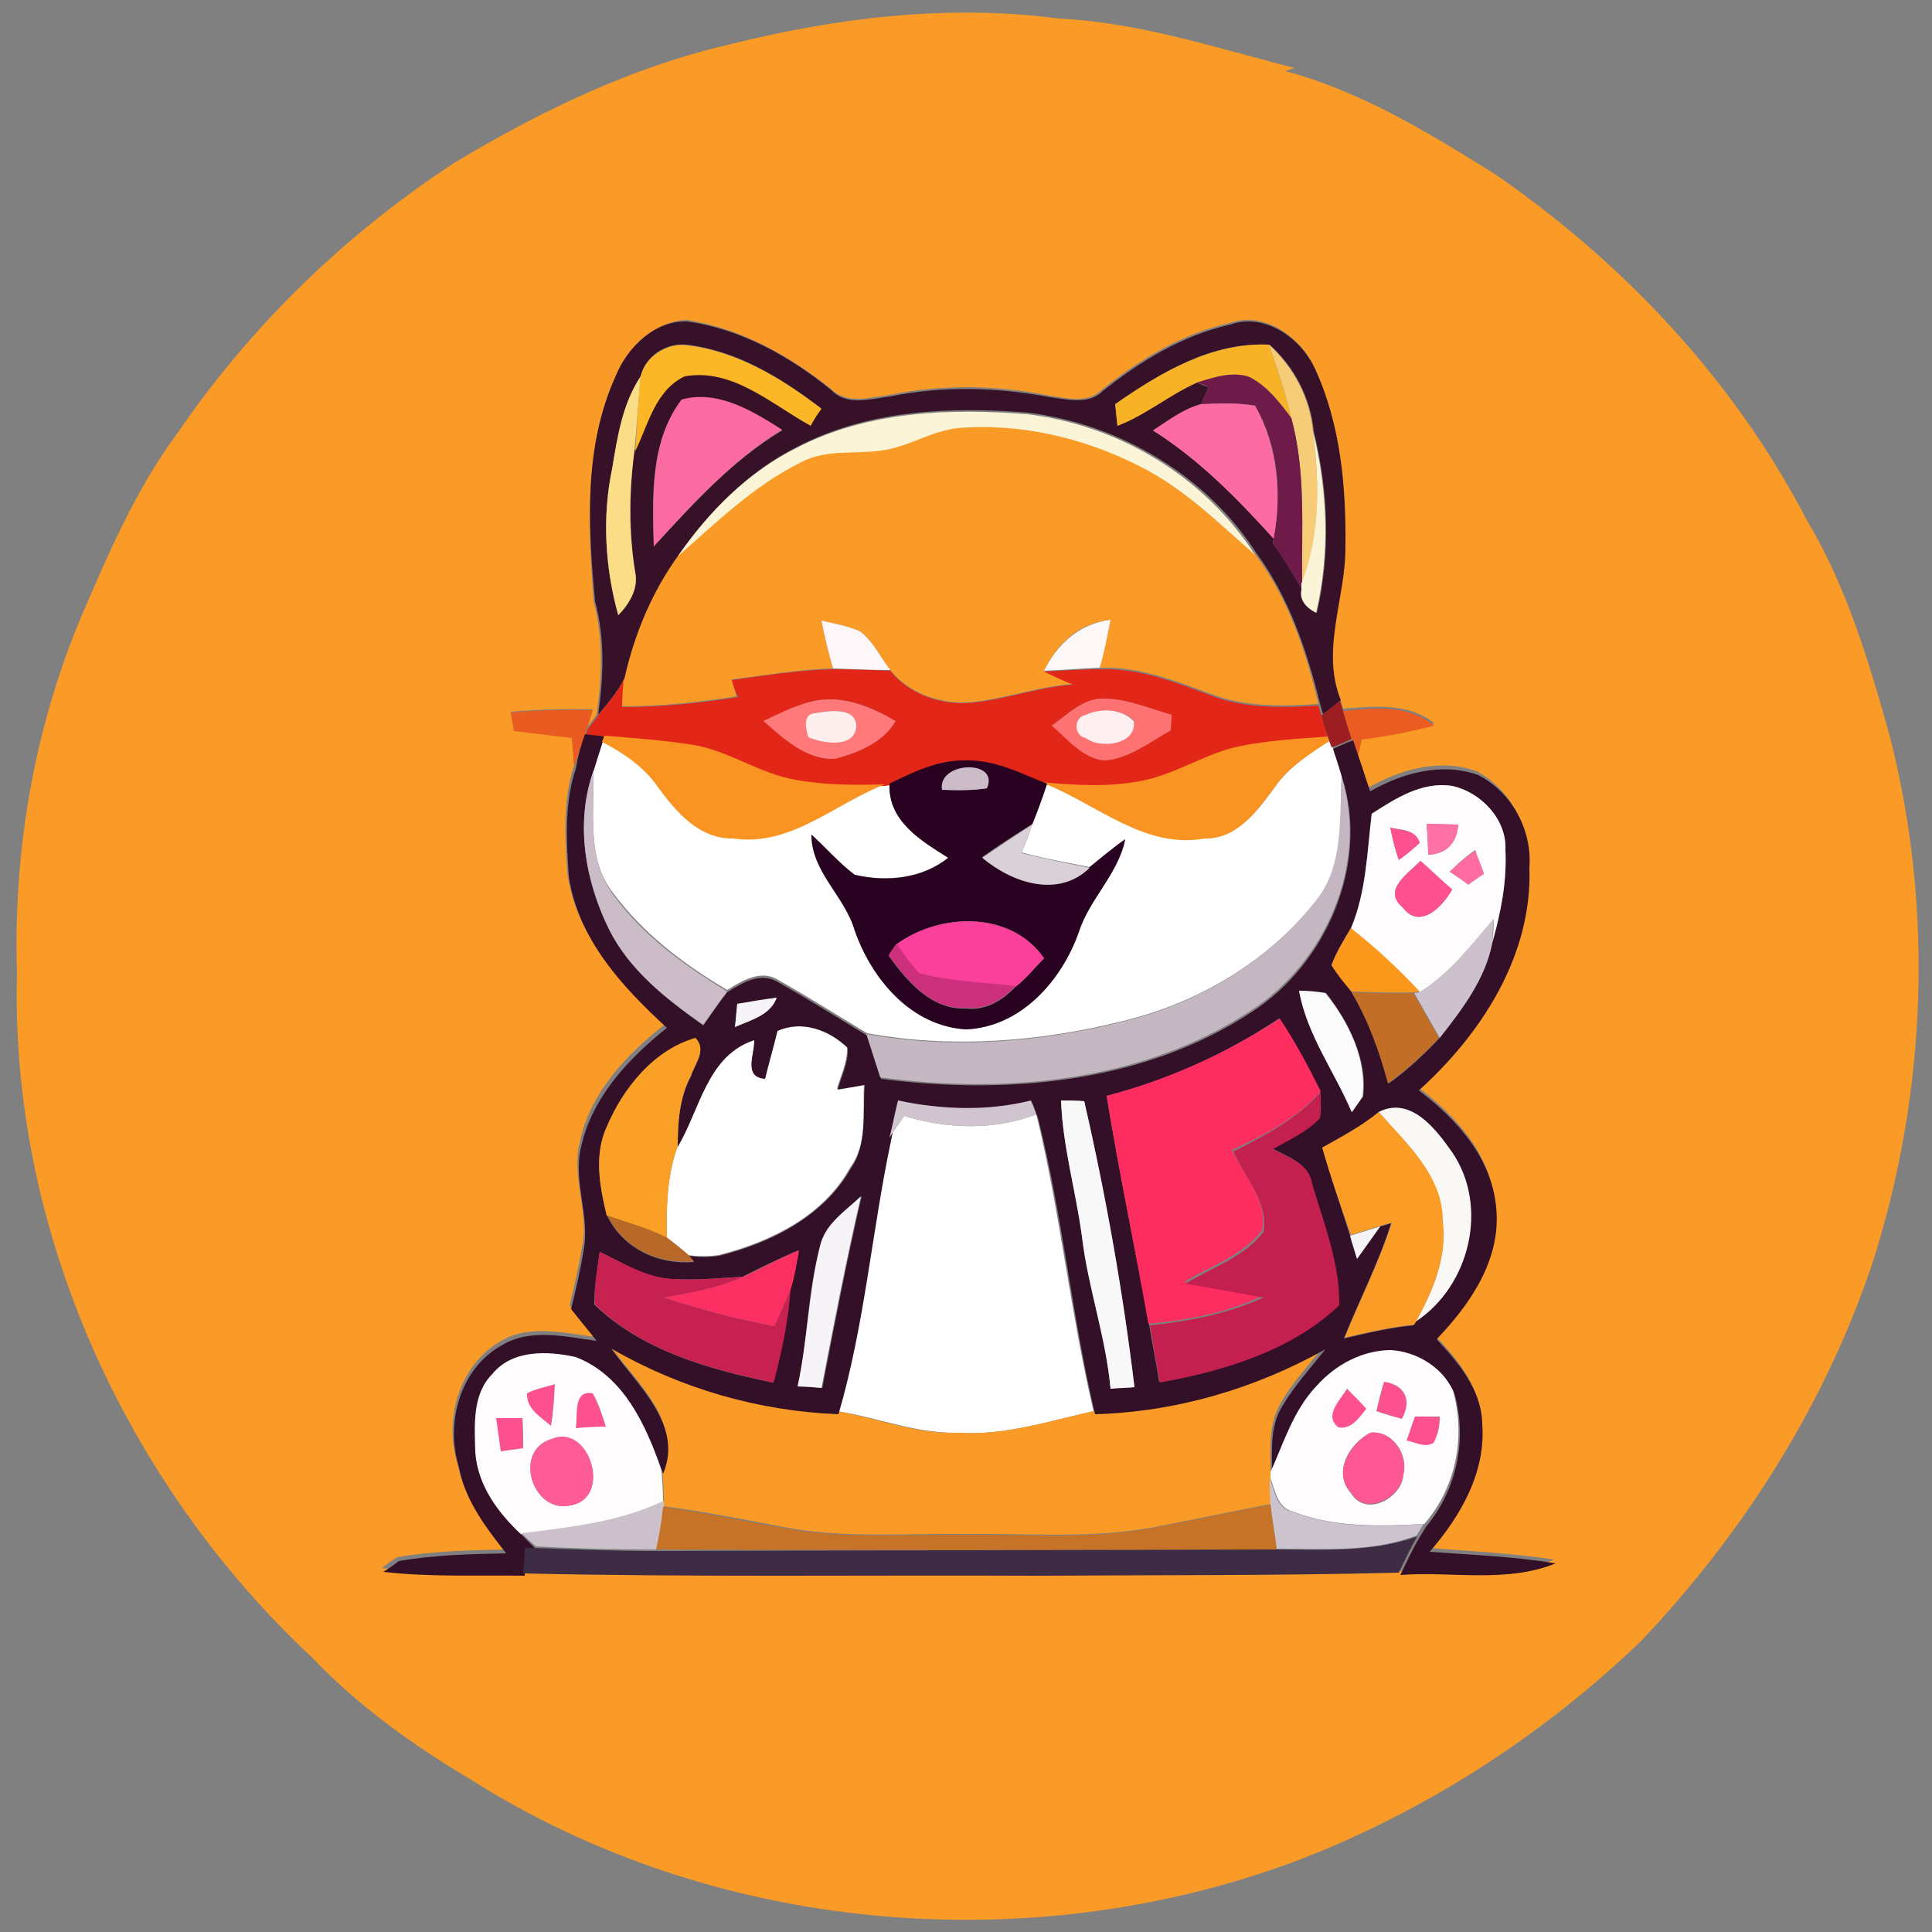 <?xml version="1.0" encoding="utf-8"?>
<!-- Generator: Adobe Illustrator 26.0.3, SVG Export Plug-In . SVG Version: 6.00 Build 0)  -->
<svg version="1.1" id="Layer_1" xmlns="http://www.w3.org/2000/svg" xmlns:xlink="http://www.w3.org/1999/xlink" x="0px" y="0px"
	 viewBox="0 0 250 250" style="enable-background:new 0 0 250 250;" xml:space="preserve">
<rect x="0" y="0" width="250" height="250" fill="#808080" stroke="none"/>
<style type="text/css">
	.st0{fill:#FFFFFF;}
	.st1{fill:#FA9B27;}
	.st2{fill:#371128;}
	.st3{fill:#FCB726;}
	.st4{fill:#F7B226;}
	.st5{fill:#F6CC77;}
	.st6{fill:#FADD86;}
	.st7{fill:#6E1B4A;}
	.st8{fill:#FB6BA1;}
	.st9{fill:#FC6BA2;}
	.st10{fill:#FBF4D6;}
	.st11{fill:#FDF7F9;}
	.st12{fill:#FDF7F7;}
	.st13{fill:#E22617;}
	.st14{fill:#FF7273;}
	.st15{fill:#FF797A;}
	.st16{fill:#9D1E21;}
	.st17{fill:#EA5B21;}
	.st18{fill:#FFEEEE;}
	.st19{fill:#FFEFF0;}
	.st20{fill:#EA5C21;}
	.st21{fill:#341028;}
	.st22{fill:#F99322;}
	.st23{fill:#F99423;}
	.st24{fill:#2A0221;}
	.st25{fill:#CBBCC8;}
	.st26{fill:#C5B7C2;}
	.st27{fill:#FEFCFC;}
	.st28{fill:#D9D0D8;}
	.st29{fill:#FF5190;}
	.st30{fill:#FF70A4;}
	.st31{fill:#FF6CA1;}
	.st32{fill:#FA409A;}
	.st33{fill:#CDC1CD;}
	.st34{fill:#FC991D;}
	.st35{fill:#CC2F7B;}
	.st36{fill:#FBFBFB;}
	.st37{fill:#C36E26;}
	.st38{fill:#F6F4F6;}
	.st39{fill:#FE2D60;}
	.st40{fill:#FBA027;}
	.st41{fill:#C32050;}
	.st42{fill:#D0C5CE;}
	.st43{fill:#F9F8F9;}
	.st44{fill:#FAF8F5;}
	.st45{fill:#FB9C26;}
	.st46{fill:#B86928;}
	.st47{fill:#C72151;}
	.st48{fill:#FB2F62;}
	.st49{fill:#FEFCFD;}
	.st50{fill:#FF5794;}
	.st51{fill:#FF5B96;}
	.st52{fill:#CDC3CE;}
	.st53{fill:#CCC1CB;}
	.st54{fill:#C67227;}
	.st55{fill:#3E2B44;}
</style>
<g id="_x23_ffffffff">
	<path class="st0" d="M76.8,99.7c0.3-1.3,0.7-2.5,1.2-3.8c2.8,1.5,5.4,3.2,7.2,5.8c2.3,3.3,5.3,6.8,9.8,6.7c7.4,1,13.1-4.5,19.6-7
		l0.5-0.1c-0.3,4.9,4.1,7.4,7.6,9.7c-3.4,2.7-8,3.1-12.1,2.2c-2.1-1.5-3.7-3.5-5.6-5.2c0,4.9,4.3,8,5.6,12.4
		c2.2,6.3,7.3,12.3,14.4,12.8c7.1-0.3,12.3-6.3,14.6-12.6c1.3-4.4,5.1-7.5,6-12c-1.6,1.1-3.1,2.4-4.6,3.6c-2.9-0.6-5.9-1.1-8.8-1.9
		c0.5-1.2,1-2.5,1.4-3.7c0.7-1.7,1.3-3.5,1.9-5.2c6.7,2.8,12.7,8.4,20.5,7c4.2,0,6.8-3.6,9-6.6c1.8-2.6,4.5-4.3,7.1-6l0.3,0.8
		c0.4,1.3,0.9,2.5,1.2,3.8c-0.2,5.3,0.4,11.4-3.1,15.9c-6.2,8-15.3,13.4-25.1,15.8c-10.8,2.7-22.2,3.6-33.2,1.6
		c-3.8-2.3-7.6-4.7-11.5-6.9c-2.2-1.4-4.7,0.1-6.6,1.3c-5.6-3.3-10.9-7.3-14.8-12.6C75.9,111.2,76.9,105.1,76.8,99.7z"/>
	<path class="st0" d="M100.6,133.4c3.1-1.4,6.6-0.2,9,2.1c0.1,1.9-0.8,3.6-1.3,5.4c1.2-0.2,2.3-0.4,3.5-0.6
		c-0.2,3.6,0.5,7.7-1.8,10.8c-3.5,6.3-10.3,9.6-17,11.3c-1.3,0.2-2.6,0.2-4,0c-0.9-0.8-1.8-1.5-2.7-2.2c-0.1-4,0-8.1,1.4-11.9
		c2.9-4.8,3.8-11.7,9.9-13.8c0.1,1.8-1.5,4.8,1.4,5C99.5,137.5,100.1,135.4,100.6,133.4z"/>
	<path class="st0" d="M117,144.4c5.6,1.7,11.6,1.9,17.1-0.2c3.1,12.7,4.4,25.7,7.4,38.4c-5.8,1.3-11.5,3.2-17.6,2.8
		c-5.4,0.1-10.4-2-15.6-2.8c3.4-11.6,4.3-23.6,6.8-35.4C115.7,146.2,116.4,145.3,117,144.4z"/>
</g>
<g id="_x23_fa9b27ff">
	<path class="st1" d="M94.2,5.8c13.9-3.5,28.5-5.3,42.8-3.4c10.4,0.5,20.4,3.8,30.5,6.4c-0.4,0.1-0.8,0.3-1.2,0.4
		c9.8,2.6,18.6,8,27.1,13.3c16.7,11.5,31,26.7,40.4,44.8c5.2,8.7,8.1,18.5,10.8,28.2c5.6,22.1,4.7,45.6-2.1,67.3
		c-6.1,18.6-16.8,35.5-30.2,49.6c-12.7,12.2-27.9,22-44.3,28.3c-34.8,13.1-75.7,9.5-107.2-10.5c-7.4-4.4-14.5-9.5-20.4-15.7
		C16.3,192,1.3,159.2,2.2,126c-0.5-15.6,2.1-31.2,8.1-45.7C13.9,71.9,17.5,63.4,23,56c9.5-13.9,21.8-25.8,35.9-35
		C69.9,14.4,81.7,8.7,94.2,5.8 M79.7,48.6c-4.2,9.1-3.6,19.5-2.9,29.2c1.3,4.8,1.1,9.8,0.4,14.7c-0.3,0.4-0.9,1.2-1.2,1.6
		c0.2-0.6,0.5-1.7,0.7-2.3c-3.5-0.1-7,0-10.6,0.3c0.1,0.6,0.3,1.8,0.4,2.3c2.5,0.3,5,0.6,7.5,0.9c0.1,1.2,0.2,2.5,0.3,3.7
		c-1.5,4.5-1.2,9.3-0.9,13.9c1.1,8.1,6.8,14.4,12.7,19.6c-5,3.9-9.8,8.9-11.1,15.4c-1.1,4.5,1.3,9,0.3,13.5c-0.4,2.5-1,5-1.6,7.5
		c1.1,1.4,2.2,2.7,3.3,4.1c-4-0.5-8.6-1.7-12.3,0.6c-5.3,3.1-7.3,10.1-5.5,15.8c0.8,4.3,3.5,7.8,6.1,11.1c-4.6,0.1-9.3,0.2-13.9,1
		c-0.5,0.3-1.5,1-2,1.4c6.1,0.8,12.2,0.4,18.3,0.5c22.1,0.5,44.2,0.3,66.3,0.3c15.7-0.1,31.3,0.1,47-0.4c6.7-0.4,13.7,1.2,20.1-1.5
		c-5.4-0.8-10.8-1.1-16.3-1.5c4-4.6,7.3-10.3,6.8-16.6c-0.1-4.4-3.1-7.9-5.9-10.9c4.4-4.6,8.4-10.4,7.7-17.1
		c-0.5-6.4-5.1-11.4-10-15.1c8.1-7.4,14.7-17.5,14.3-28.8c0.3-4.8-2.3-9.7-6.6-12c-4.7-1.7-9.8-0.3-14,2.1c-0.5-1.4-0.9-2.8-1.4-4.2
		c0.1-0.6,0.4-1.8,0.5-2.3c3.2-0.4,6.3-0.9,9.4-1.8c-3.3-2.7-7.8-2.2-11.8-1.9c-0.1-0.3-0.3-1-0.4-1.3c-2.6-6.4,0.6-13.1,0.6-19.7
		c0.1-7.8-0.6-15.9-3.9-23.1c-1.8-4-6.5-7.4-11-5.8c-6.2,1.4-11.6,4.7-16.5,8.6c-1.9,1.9-4.6,1.1-6.8,0.8
		c-6.8-1.4-13.9-1.5-20.7-0.1c-2.5,0.3-5.5,1.3-7.6-0.8c-5.4-4.3-11.6-7.8-18.6-8.9C84.8,41.5,81.2,44.9,79.7,48.6z"/>
	<path class="st1" d="M114,58.2c3.5-0.4,6.5-2.5,9.9-2.9c8.2-0.7,16.4,1.3,23.7,5c5.6,2.9,10.1,7.4,14.8,11.4
		c4.3,5.7,6.6,12.6,8.2,19.4c-4.7,0.3-9.5,0.4-13.9-1.3c-4.6-1.7-9.4-3.6-14.4-3.4c0.5-2,1-4.1,1.4-6.2c-4,0.4-6.9,3-8.6,6.6
		c1.3,0.6,2.5,1.1,3.8,1.7c-4.7,0.3-9.2,2.1-13.9,2.4c-3.7,0.1-7.5-1.3-9.8-4.2c-1.3-1.7-2.2-3.7-3.9-5c-1.6-0.7-3.3-1-5-1.4
		c0.4,2.1,0.9,4.2,1.5,6.2c-4.4,0.1-8.8,0.9-13.1,1.4c0.2,0.7,0.4,1.4,0.6,2.2c-5,0.8-9.9,1.3-15,1.3c0.1-0.9,0.2-2.6,0.2-3.5
		c1.4-5.7,3.6-11.3,7.1-16.1c5-4.4,9.9-9.3,16-12.2C106.9,58,110.6,58.7,114,58.2z"/>
	<path class="st1" d="M78.9,174.1c9,5.2,19,8.2,29.4,8.5c5.2,0.9,10.3,3,15.6,2.8c6,0.4,11.8-1.5,17.6-2.8
		c10.5-0.3,20.6-3.3,29.8-8.4c-1.9,2.4-4.1,4.7-5.6,7.4c-1.6,2.7-1.3,5.9-1.3,8.8v0.8c0,1.2,0,2.3,0.1,3.4c-5.2,1-10.4,2.1-15.6,3.1
		c-7.9,1.4-15.9,0.7-23.8,0.8c-7.9-0.1-15.9,0.6-23.7-0.9c-5.2-1-10.3-2-15.5-2.7l0-0.8c0-1.3-0.1-2.6-0.2-4
		C88.3,183.9,82.3,178.8,78.9,174.1z"/>
</g>
<g id="_x23_371128ff">
	<path class="st2" d="M79.7,48.6c1.5-3.7,5.1-7.2,9.3-7c6.9,1,13.2,4.5,18.6,8.9c2,2.1,5.1,1.1,7.6,0.8c6.8-1.4,13.9-1.2,20.7,0.1
		c2.3,0.3,5,1,6.8-0.8c4.9-3.9,10.3-7.2,16.5-8.6c4.5-1.6,9.2,1.8,11,5.8c3.3,7.2,4,15.3,3.9,23.1c0,6.6-3.2,13.2-0.6,19.7
		c-0.6,0.5-1.7,1.4-2.3,1.8c-0.1-0.3-0.3-1-0.4-1.4c-1.7-6.8-4-13.7-8.2-19.4c-6.5-10.1-17.7-16.7-29.5-18.2
		c-10.1-0.8-20.7-0.4-29.9,4.4c-6.2,3.1-11.3,8.2-15.3,13.9c-3.5,4.8-5.8,10.3-7.1,16.1c-0.9,1.7-2.1,3.2-3.4,4.7
		c0.7-4.9,0.9-9.9-0.4-14.7C76.1,68.1,75.5,57.8,79.7,48.6 M82.9,48.7c-2.3,3.6-3,7.9-3.7,12c-1.3,6.2-0.9,12.8,0.8,18.9
		c1.4-1.4,2.7-3.5,2.2-5.5c-0.8-5.2-0.8-10.6-0.1-15.8c1.7-3.4,2.6-7.9,6.4-9.7c6.2-1.1,11.3,3.6,16.3,6.4c0.4-0.5,1.1-1.6,1.4-2.2
		c-5.1-3.9-10.8-7.4-17.3-8.2C86.3,44.3,83.5,46,82.9,48.7 M144.3,52.3c0.1,0.7,0.2,2.1,0.3,2.8c3.7-1.5,6.7-4,10.3-5.6
		c0.4,0.2,1.1,0.5,1.5,0.6c-0.3,0.7-0.7,1.5-1,2.2c-2.3,0.7-4.2,2.1-6.2,3.4c6,3.8,10.9,8.8,15.6,14l-0.1,0.6c1.4,1.9,2.6,3.9,3.8,6
		c-0.3,1.4,0.7,2.4,1.9,3c1.8-7.7,1.5-15.8-0.4-23.5c-0.4-4.3-2.5-8.3-5.7-11.2C156.8,44.2,150.2,48.2,144.3,52.3 M84.6,70.7
		c5.1-5.5,10.1-11.1,16.6-15c-3.8-2.5-8.3-5.2-13-3.9C84.1,57.1,84.4,64.3,84.6,70.7z"/>
</g>
<g id="_x23_fcb726ff">
	<path class="st3" d="M82.9,48.7c0.6-2.6,3.5-4.4,6.1-4c6.5,0.8,12.2,4.3,17.3,8.2c-0.4,0.5-1.1,1.6-1.4,2.2
		c-5.1-2.8-10.1-7.5-16.3-6.4c-3.8,1.8-4.7,6.2-6.4,9.7C82.4,55.1,82.6,51.9,82.9,48.7z"/>
</g>
<g id="_x23_f7b226ff">
	<path class="st4" d="M144.3,52.3c5.9-4.1,12.5-8,19.9-7.7c1.1,3.1,2.1,6.3,2.9,9.5c-1.5-2-3.1-4.2-5.4-5.3
		c-2.2-0.8-4.7,0.1-6.8,0.7c-3.6,1.6-6.6,4.2-10.3,5.6C144.5,54.4,144.4,53,144.3,52.3z"/>
</g>
<g id="_x23_f6cc77ff">
	<path class="st5" d="M164.2,44.6c3.2,2.9,5.3,6.9,5.7,11.2c0.8,6.6,1,13.4-1.4,19.7c-0.1-7.1,0.5-14.4-1.4-21.4
		C166.3,50.8,165.3,47.7,164.2,44.6z"/>
</g>
<g id="_x23_fadd86ff">
	<path class="st6" d="M79.2,60.7c0.7-4.2,1.3-8.4,3.7-12c-0.3,3.2-0.5,6.4-0.8,9.6c-0.7,5.2-0.8,10.6,0.1,15.8
		c0.4,2.1-0.8,4.1-2.2,5.5C78.3,73.5,77.9,66.9,79.2,60.7z"/>
</g>
<g id="_x23_6e1b4aff">
	<path class="st7" d="M154.9,49.5c2.2-0.7,4.6-1.5,6.8-0.7c2.3,1.2,3.9,3.3,5.4,5.3c1.9,7,1.3,14.2,1.4,21.4l0,0.8
		c-1.2-2-2.4-4-3.8-6l0.1-0.6c1.1-5.8,0.6-12.1-2.4-17.2c-2.3-0.4-4.7-0.3-7-0.2c0.3-0.7,0.7-1.5,1-2.2
		C156,49.9,155.3,49.6,154.9,49.5z"/>
</g>
<g id="_x23_fb6ba1ff">
	<path class="st8" d="M84.6,70.7c-0.1-6.4-0.5-13.6,3.6-19c4.7-1.3,9.2,1.5,13,3.9C94.7,59.6,89.6,65.2,84.6,70.7z"/>
</g>
<g id="_x23_fc6ba2ff">
	<path class="st9" d="M155.4,52.3c2.3-0.1,4.7-0.2,7,0.2c2.9,5.2,3.5,11.5,2.4,17.2c-4.7-5.2-9.6-10.2-15.6-14
		C151.2,54.4,153.1,52.9,155.4,52.3z"/>
</g>
<g id="_x23_fbf4d6ff">
	<path class="st10" d="M103,58c9.2-4.8,19.8-5.2,29.9-4.4c11.9,1.4,23,8.1,29.5,18.2c-4.7-4.1-9.2-8.6-14.8-11.4
		c-7.2-3.7-15.5-5.7-23.7-5c-3.5,0.4-6.5,2.5-9.9,2.9c-3.4,0.5-7.1-0.2-10.3,1.5c-6.1,3-11,7.8-16,12.2C91.7,66.2,96.8,61.1,103,58z
		"/>
	<path class="st10" d="M169.9,55.8c1.9,7.7,2.2,15.8,0.4,23.5c-1.2-0.6-2.2-1.6-1.9-3l0-0.8C170.9,69.2,170.7,62.3,169.9,55.8z"/>
</g>
<g id="_x23_fdf7f9ff">
	<path class="st11" d="M106.3,80.3c1.7,0.4,3.4,0.7,5,1.4c1.7,1.3,2.6,3.3,3.9,5c-2.5,0-5-0.1-7.4-0.2
		C107.2,84.5,106.7,82.4,106.3,80.3z"/>
</g>
<g id="_x23_fdf7f7ff">
	<path class="st12" d="M135.1,86.8c1.7-3.5,4.6-6.1,8.6-6.6c-0.4,2.1-0.8,4.2-1.4,6.2C139.9,86.5,137.5,86.7,135.1,86.8z"/>
</g>
<g id="_x23_e22617ff">
	<path class="st13" d="M94.7,88c4.4-0.6,8.7-1.3,13.1-1.4c2.5,0,5,0.1,7.4,0.2c2.3,2.9,6.1,4.3,9.8,4.2c4.7-0.3,9.2-2.1,13.9-2.4
		c-1.3-0.5-2.6-1.1-3.8-1.7c2.4-0.1,4.8-0.3,7.2-0.3c5.1-0.2,9.8,1.7,14.4,3.4c4.4,1.7,9.2,1.6,13.9,1.3c0.1,0.3,0.3,1,0.4,1.4
		c0.3,0.9,0.5,1.8,0.8,2.7c-3.9,0.4-7.8,0.5-11.6,1.3c-4.3,0.9-8,3.5-12.2,4.4c-4.4,0.9-8.9,0.6-13.3,0.2c-3.1-1.3-6.3-2.7-9.7-2.7
		c-3.5-0.1-6.8,1.5-9.9,3l-0.5,0.1c-3.9,0.1-7.8,0.1-11.6-0.6c-4.6-0.8-8.5-3.7-13.1-4.5c-3.8-0.7-7.7-0.9-11.6-1.2
		c-0.6-0.1-1.9-0.2-2.5-0.3l0.3-0.8c0.3-0.4,0.9-1.2,1.2-1.6c1.2-1.5,2.5-3,3.4-4.7c-0.1,0.9-0.2,2.6-0.2,3.5c5,0,10-0.5,15-1.3
		C95.1,89.4,94.9,88.7,94.7,88 M136.1,93.9c2.1,1.7,4,4.3,6.9,4.5c3.2-0.3,5.8-2.4,8.5-3.9c0-0.5,0.1-1.5,0.1-2
		c-2.8-0.8-5.6-2-8.5-2.1C140.3,90.2,138.2,92.4,136.1,93.9 M98.8,93.3c2.6,2.2,5.5,5,9.1,4.9c3-0.7,6.3-2.1,7.9-4.9
		c-2.9-1.8-6.4-3.2-9.9-2.7C103.4,91,101.1,92.3,98.8,93.3z"/>
</g>
<g id="_x23_ff7273ff">
	<path class="st14" d="M136.1,93.9c2.1-1.5,4.2-3.7,7-3.5c2.9,0.1,5.7,1.3,8.5,2.1c0,0.5-0.1,1.5-0.1,2c-2.7,1.5-5.3,3.6-8.5,3.9
		C140.1,98.2,138.1,95.6,136.1,93.9 M140.5,92.5c-1.6,0.3-1.6,2.7,0,2.9c1.9,1.5,6.7,0.8,6.2-2.2C145.1,91.7,142.5,91.7,140.5,92.5z
		"/>
</g>
<g id="_x23_ff797aff">
	<path class="st15" d="M98.8,93.3c2.3-1.1,4.6-2.3,7.2-2.7c3.5-0.5,6.9,1,9.9,2.7c-1.6,2.8-4.9,4.1-7.9,4.9
		C104.3,98.3,101.4,95.6,98.8,93.3 M105.4,92.3c-1.5,0-1.1,2.2-0.8,3.1c1.9,0.8,6,1.4,6.2-1.4C110.8,91.4,107.1,92,105.4,92.3z"/>
</g>
<g id="_x23_9d1e21ff">
	<path class="st16" d="M173.4,90.7c0.1,0.3,0.3,1,0.4,1.3c0.4,1.2,0.7,2.4,1.1,3.6c-0.8,0.4-1.7,0.8-2.6,1.1l-0.3-0.8l-0.2-0.6
		c-0.3-0.9-0.6-1.8-0.8-2.7C171.6,92.1,172.8,91.1,173.4,90.7z"/>
</g>
<g id="_x23_ea5b21ff">
	<path class="st17" d="M66.1,92.2c3.5-0.3,7-0.4,10.6-0.3c-0.2,0.6-0.5,1.7-0.7,2.3L75.7,95c-0.5,1.4-0.9,2.8-1.4,4.2
		c-0.1-1.2-0.2-2.5-0.3-3.7c-2.5-0.3-5-0.6-7.5-0.9C66.4,93.9,66.2,92.8,66.1,92.2z"/>
</g>
<g id="_x23_ffeeeeff">
	<path class="st18" d="M105.4,92.3c1.7-0.3,5.4-0.9,5.4,1.7c-0.2,2.9-4.3,2.2-6.2,1.4C104.3,94.5,103.8,92.4,105.4,92.3z"/>
</g>
<g id="_x23_ffeff0ff">
	<path class="st19" d="M140.5,92.5c2-0.9,4.6-0.8,6.2,0.8c0.5,3-4.3,3.7-6.2,2.2C138.9,95.2,138.9,92.8,140.5,92.5z"/>
</g>
<g id="_x23_ea5c21ff">
	<path class="st20" d="M173.8,92c4-0.4,8.4-0.9,11.8,1.9c-3.1,0.8-6.2,1.4-9.4,1.8c-0.1,0.6-0.4,1.8-0.5,2.3
		c-0.2-0.6-0.6-1.8-0.8-2.4C174.5,94.4,174.1,93.2,173.8,92z"/>
</g>
<g id="_x23_341028ff">
	<path class="st21" d="M75.7,95c0.6,0.1,1.9,0.2,2.5,0.3L78,96c-0.4,1.2-0.8,2.5-1.2,3.8c-2.4,6.7-1.1,14.2,2,20.5
		c2.7,5.3,7.5,9,12.2,12.4c1-1.4,2-2.9,3.1-4.3c1.9-1.2,4.3-2.7,6.6-1.3c3.9,2.2,7.7,4.6,11.5,6.9c0.6,1.8,1.2,3.7,1.8,5.6
		c16.2,2.1,33.9,0.6,47.9-8.6c9.7-6.2,15.3-19.1,11.8-30.3c-0.4-1.3-0.8-2.6-1.2-3.8c0.9-0.4,1.7-0.8,2.6-1.1
		c0.2,0.6,0.6,1.8,0.8,2.4c0.5,1.4,0.9,2.8,1.4,4.2c4.2-2.4,9.3-3.8,14-2.1c4.3,2.2,7,7.1,6.6,12c0.4,11.3-6.2,21.5-14.3,28.8
		c4.9,3.7,9.4,8.7,10,15.1c0.7,6.7-3.3,12.5-7.7,17.1c2.8,3,5.8,6.5,5.9,10.9c0.5,6.3-2.8,12-6.8,16.6c5.4,0.4,10.9,0.6,16.3,1.5
		c-6.4,2.6-13.4,1-20.1,1.5c0.8-1.6,1.5-3.2,2.4-4.7c0.2-0.4,0.7-1.1,0.9-1.5c4-4.8,5.4-11.3,3.7-17.3c-1.4-3.1-4.7-5-8-5.2
		c-3.7,0-7.2,1.9-9.6,4.6c-3,3.1-4.2,7.3-6,11.1c0-3-0.3-6.2,1.3-8.8c1.6-2.7,3.7-5,5.6-7.4c-9.1,5.1-19.3,8.1-29.8,8.4
		c-3-12.7-4.2-25.8-7.4-38.4c-0.2-0.4-0.5-1.4-0.7-1.8c-5.7,1.4-11.5,1.2-17.2,0c-0.4,1.6-0.8,3.2-1.1,4.8
		c-2.5,11.8-3.4,23.8-6.8,35.4c-10.3-0.4-20.4-3.3-29.4-8.5c3.3,4.7,9.4,9.9,6.7,16.2c-2-5.8-4.9-12.3-11.1-14.7
		c-3.6-0.8-8.2-1-10.8,2.2c-2.7,2.6-2.4,6.6-2.1,10c0.3,4.2,2.8,7.8,5.9,10.6c0.5,0.5,1.4,1.4,1.8,1.8c-0.3,0-1,0-1.4,0
		c-0.1,1.1-0.2,2.2-0.2,3.3c-6.1-0.1-12.2,0.2-18.3-0.5c0.5-0.3,1.5-1,2-1.4c4.6-0.8,9.2-0.9,13.9-1c-2.6-3.3-5.3-6.8-6.1-11.1
		c-1.8-5.7,0.1-12.8,5.5-15.8c3.8-2.3,8.3-1.1,12.3-0.6c-1.1-1.4-2.2-2.7-3.3-4.1c0.6-2.5,1.2-5,1.6-7.5c0.9-4.5-1.4-9-0.3-13.5
		c1.4-6.4,6.1-11.4,11.1-15.4c-5.8-5.3-11.5-11.5-12.7-19.6c-0.3-4.6-0.6-9.4,0.9-13.9C74.8,97.8,75.2,96.3,75.7,95 M177.5,105.3
		c-0.6,5-0.7,10.1-2.7,14.8c-0.9,1.5-1.9,3.1-2.5,4.8c0.8,1.2,1.7,2.3,2.6,3.5c2.2,3.7,3.6,7.7,4.8,11.8c2.4-1.7,4.5-3.7,6.6-5.9
		c2.9-3.7,5.9-7.6,6.8-12.3c1.1-3.9,1.9-7.9,1.7-12c0.2-3.9-3.1-7.5-6.9-8.3C184,101.1,180.6,103.4,177.5,105.3 M168.1,128.2
		c1,5.6,4.6,10.4,6.9,15.7c0.3-0.5,1-1.5,1.4-2c0.6-4.8-1.9-9.7-4.8-13.4C170.4,128.4,169.2,128.2,168.1,128.2 M95.4,129.9
		c-0.1,0.8-0.2,2.3-0.3,3c2-0.9,4.5-1.5,5.4-3.8C98.8,129.4,97.1,129.7,95.4,129.9 M143.2,141.8c1.6,9.9,3.7,19.7,5.5,29.6
		c0.4,2.5,0.9,4.9,1.3,7.4c8.3-1.5,17-4.1,23.2-10c0.1-5.4-2-10.6-3.5-15.7c-0.4-2.6-3.1-3.4-5.1-4.5c2.1-1.2,4.4-2.2,6.1-4
		c0.1-1.1,0.1-2.3,0.1-3.4c-1.6-3.2-3.2-6.4-5.3-9.4C158.7,136.3,151.2,139.8,143.2,141.8 M100.6,133.4c-0.5,2.1-1.1,4.1-1.6,6.2
		c-2.9-0.2-1.3-3.2-1.4-5c-6.1,2-7,8.9-9.9,13.8c0-3.1,0.2-6.3,1.7-9.1c0.5-1.6,2.1-3.4,0.6-4.9c-5.3,1.4-9.3,6.3-11.4,11.3
		c-1.8,3.7-1,7.9,0,11.7c2.1,4.2,6.6,6.3,11.2,5.9l-0.7-0.8c1.3,0.2,2.6,0.2,4,0c6.7-1.7,13.5-5.1,17-11.3c2.2-3.2,1.5-7.2,1.8-10.8
		c-1.2,0.2-2.3,0.4-3.5,0.6c0.5-1.8,1.4-3.5,1.3-5.4C107.2,133.2,103.7,132,100.6,133.4 M137.3,142.4c0.2,6,2,11.7,2.7,17.6
		c0.8,6.6,3.1,13,3.7,19.7c1-0.1,2.1-0.1,3.1-0.2c-1.5-12.4-3.7-24.8-6.5-37C139.3,142.4,138.3,142.4,137.3,142.4 M178.4,143.9
		c-2.2,1.9-4.8,3.2-7.3,4.6c1.1,3.8,2.4,7.6,3.6,11.4c0.2,0.8,0.7,2.3,0.9,3c1-1.4,2-2.8,3-4.2c0.4-0.1,1.1-0.3,1.4-0.4
		c-1.6,5.1-4.1,9.9-6.1,14.9c3-0.7,5.9-1.4,9-1.7l0.3-0.5c7-4.6,9.4-14.9,4.7-21.9C185.8,146.1,182.6,141.8,178.4,143.9
		 M106.1,161.3c-1.6,5.9-1.6,12.1-2.8,18.1c1,0.1,2.1,0.1,3.1,0.2c1.6-8.3,3.2-16.6,5.1-24.8C109.4,156.7,106.8,158.4,106.1,161.3
		 M77.6,162c-0.3,2.3-0.7,4.5-0.7,6.8c6.2,6,14.9,8.4,23.1,10.1c1-3.9,1.8-7.9,2.2-12c0.6-1.7,0.8-3.4,1.1-5.1
		c-2.4,1-4.8,2.2-7.2,3.4c-3.1,0.2-6.1,0.5-9.2,0.3C83.5,165.4,80.6,163.4,77.6,162z"/>
</g>
<g id="_x23_f99322ff">
	<path class="st22" d="M78.2,95.2c3.9,0.3,7.8,0.6,11.6,1.2c4.6,0.8,8.5,3.7,13.1,4.5c3.8,0.7,7.7,0.7,11.6,0.6
		c-6.5,2.5-12.2,8.1-19.6,7c-4.4,0.1-7.4-3.4-9.8-6.7c-1.8-2.6-4.5-4.4-7.2-5.8L78.2,95.2z"/>
</g>
<g id="_x23_f99423ff">
	<path class="st23" d="M160.2,96.6c3.8-0.8,7.7-1,11.6-1.3l0.2,0.6c-2.6,1.7-5.3,3.4-7.1,6c-2.2,3-4.8,6.7-9,6.6
		c-7.7,1.4-13.8-4.3-20.5-7l-0.8-0.3c4.4,0.4,8.9,0.7,13.3-0.2C152.3,100.1,156,97.5,160.2,96.6z"/>
</g>
<g id="_x23_2a0221ff">
	<path class="st24" d="M115.1,101.4c3.1-1.5,6.3-3.1,9.9-3c3.4-0.1,6.6,1.4,9.7,2.7l0.8,0.3c-0.6,1.8-1.2,3.5-1.9,5.2
		c-2.2,1.4-4.4,2.8-6.5,4.3c3.8,3.2,9.8,5.3,13.9,1.3c1.5-1.2,3-2.5,4.6-3.6c-0.9,4.5-4.6,7.7-6,12c-2.2,6.3-7.5,12.3-14.6,12.6
		c-7.1-0.4-12.2-6.5-14.4-12.8c-1.3-4.5-5.6-7.6-5.6-12.4c1.9,1.7,3.6,3.7,5.6,5.2c4.2,1,8.7,0.5,12.1-2.2
		C119.2,108.8,114.9,106.3,115.1,101.4 M121.9,102.2c1.9,0,3.9,0.1,5.8-0.2C129.4,98.3,121.3,98.6,121.9,102.2 M116,122.2
		c-0.2,0.4-0.7,1.1-1,1.5c2.4,3.3,5.5,7,10,6.8c2.5,0.3,4.7-1,6.4-2.8c1.4-1.1,2.4-2.4,3.7-3.7C130.8,117.8,121.6,118.1,116,122.2z"
		/>
</g>
<g id="_x23_cbbcc8ff">
	<path class="st25" d="M78.8,120.2c-3.1-6.3-4.4-13.8-2-20.5c0.1,5.3-0.9,11.4,2.5,16c3.8,5.3,9.2,9.2,14.8,12.6
		c-1.1,1.4-2.1,2.9-3.1,4.3C86.2,129.3,81.4,125.5,78.8,120.2z"/>
	<path class="st25" d="M121.9,102.2c-0.6-3.7,7.5-4,5.8-0.2C125.8,102.3,123.9,102.3,121.9,102.2z"/>
</g>
<g id="_x23_c5b7c2ff">
	<path class="st26" d="M173.6,100.5c3.5,11.2-2,24-11.8,30.3c-14,9.2-31.7,10.8-47.9,8.6c-0.6-1.9-1.2-3.7-1.8-5.6
		c11,2,22.4,1.1,33.2-1.6c9.8-2.4,18.9-7.8,25.1-15.8C173.9,111.9,173.3,105.8,173.6,100.5z"/>
</g>
<g id="_x23_fefcfcff">
	<path class="st27" d="M177.5,105.3c3.1-2,6.5-4.2,10.4-3.6c3.7,0.8,7.1,4.3,6.9,8.3c0.2,4.1-0.6,8.1-1.7,12
		c0.1-0.8,0.2-2.3,0.2-3.1c-2.9,3.4-5.7,7.1-9.6,9.5c-2.8-3-5.7-5.8-8.9-8.2C176.8,115.4,176.9,110.3,177.5,105.3 M179.9,107.1
		c0.3,1.4,0.6,2.8,1.1,4.1c0.9-0.7,1.8-1.4,2.7-2.2C183.1,107.3,181.3,107.4,179.9,107.1 M184.6,106.6c0.1,1,0.2,3,0.2,4
		c2.4-0.1,3.7-1.5,3.9-3.9C187.7,106.7,185.7,106.6,184.6,106.6 M187.6,112.8c0.6,0.4,1.8,1.2,2.4,1.6c0.5-0.3,1.5-1,2-1.4
		c-0.3-0.8-0.9-2.2-1.1-3C189.7,110.8,188.6,111.8,187.6,112.8 M181.5,117.4c2.2,3,5.2-0.1,6.4-2.3c-1.4-1.2-2.7-2.5-4.1-3.7
		C182.3,113,178.8,115.1,181.5,117.4z"/>
</g>
<g id="_x23_d9d0d8ff">
	<path class="st28" d="M127.1,111c2.2-1.5,4.3-2.9,6.5-4.3c-0.5,1.2-1,2.5-1.4,3.7c2.9,0.7,5.8,1.3,8.8,1.9
		C136.9,116.3,130.9,114.2,127.1,111z"/>
</g>
<g id="_x23_ff5190ff">
	<path class="st29" d="M179.9,107.1c1.4,0.4,3.3,0.2,3.8,2c-0.9,0.8-1.7,1.5-2.7,2.2C180.5,109.8,180.2,108.5,179.9,107.1z"/>
	<path class="st29" d="M181.5,117.4c-2.7-2.2,0.8-4.4,2.3-6c1.4,1.2,2.7,2.5,4.1,3.7C186.7,117.3,183.7,120.4,181.5,117.4z"/>
	<path class="st29" d="M68.2,180.3c1.1-0.6,2.4-0.8,3.6-1.2c-0.1,1.8-0.3,3.6-0.5,5.4C69.8,183.3,68.1,182.3,68.2,180.3z"/>
	<path class="st29" d="M179.1,178.8c2.7,0.4,3.6,2.5,2.3,4.8c-0.8-0.2-2.5-0.8-3.3-1C178.4,181.4,178.8,180.1,179.1,178.8z"/>
	<path class="st29" d="M74.5,184.8c0.2-1.6-0.4-5.1,2.2-4.5c0.7,1.4,1.2,2.8,1.7,4.3C77.4,184.6,75.5,184.8,74.5,184.8z"/>
	<path class="st29" d="M173.2,184.7c-2.1-1.5,0.2-3.6,1.2-5c0.6,0.6,1.9,2,2.5,2.6C175.9,183.4,174.9,185,173.2,184.7z"/>
	<path class="st29" d="M64.2,183.5c1.1,0,2.2,0,3.4,0c0,1.3,0,2.6,0.1,3.9c-0.7,0.1-2.2,0.3-2.9,0.4
		C64.6,186.4,64.4,184.9,64.2,183.5z"/>
	<path class="st29" d="M183.1,183.3c0.8,0,2.4,0,3.2,0.1c0,1.2-0.3,2.3-0.8,3.4c-1.1,0.7-2.4-0.1-3.5-0.3
		C182.4,185.3,182.7,184.3,183.1,183.3z"/>
</g>
<g id="_x23_ff70a4ff">
	<path class="st30" d="M184.6,106.6c1,0,3.1,0.1,4.1,0.1c-0.2,2.4-1.5,3.8-3.9,3.9C184.8,109.6,184.7,107.6,184.6,106.6z"/>
</g>
<g id="_x23_ff6ca1ff">
	<path class="st31" d="M187.6,112.8c1-0.9,2.1-2,3.3-2.7c0.3,0.8,0.9,2.2,1.1,3c-0.5,0.3-1.5,1-2,1.4
		C189.4,114,188.2,113.2,187.6,112.8z"/>
</g>
<g id="_x23_fa409aff">
	<path class="st32" d="M116,122.2c5.6-4.1,14.8-4.4,19.1,1.8c-1.2,1.2-2.3,2.6-3.7,3.7c-4.2-0.5-8.4-0.5-12.5-1.7
		C117.8,124.8,116.9,123.5,116,122.2z"/>
</g>
<g id="_x23_cdc1cdff">
	<path class="st33" d="M183.7,128.4c3.9-2.4,6.6-6.1,9.6-9.5c-0.1,0.8-0.2,2.3-0.2,3.1c-0.9,4.7-3.9,8.6-6.8,12.3
		c-1.1-1.9-2.2-3.9-3.3-5.8L183.7,128.4z"/>
</g>
<g id="_x23_fc991dff">
	<path class="st34" d="M172.3,124.9c0.6-1.7,1.6-3.2,2.5-4.8c3.2,2.5,6.2,5.3,8.9,8.2l-0.8,0.1c-2.7,0.1-5.3,0-8-0.1
		C174,127.3,173.1,126.2,172.3,124.9z"/>
</g>
<g id="_x23_cc2f7bff">
	<path class="st35" d="M115,123.6c0.2-0.4,0.7-1.1,1-1.5c0.9,1.3,1.8,2.6,2.9,3.8c4,1.1,8.3,1.2,12.5,1.7c-1.7,1.8-3.8,3.1-6.4,2.8
		C120.5,130.7,117.4,126.9,115,123.6z"/>
</g>
<g id="_x23_fbfbfbff">
	<path class="st36" d="M168.1,128.2c1.1,0,2.3,0.1,3.4,0.3c3,3.7,5.4,8.6,4.8,13.4c-0.3,0.5-1,1.5-1.4,2
		C172.7,138.7,169.1,133.9,168.1,128.2z"/>
</g>
<g id="_x23_c36e26ff">
	<path class="st37" d="M174.9,128.4c2.7,0.1,5.3,0.2,8,0.1c1.1,1.9,2.2,3.9,3.3,5.8c-2,2.2-4.2,4.1-6.6,5.9
		C178.5,136.1,177.1,132.1,174.9,128.4z"/>
</g>
<g id="_x23_f6f4f6ff">
	<path class="st38" d="M95.4,129.9c1.7-0.3,3.4-0.6,5.1-0.8c-0.8,2.3-3.4,2.9-5.4,3.8C95.2,132.2,95.3,130.7,95.4,129.9z"/>
	<path class="st38" d="M106.1,161.3c0.6-2.9,3.3-4.6,5.3-6.5c-1.9,8.2-3.5,16.5-5.1,24.8c-1-0.1-2-0.2-3.1-0.2
		C104.5,173.5,104.6,167.3,106.1,161.3z"/>
	<path class="st38" d="M174.7,159.9c1.3-0.4,2.6-0.8,3.9-1.2c-1,1.4-2,2.8-3,4.2C175.4,162.2,174.9,160.7,174.7,159.9z"/>
</g>
<g id="_x23_fe2d60ff">
	<path class="st39" d="M143.2,141.8c8-2.1,15.5-5.5,22.4-10c2,3,3.7,6.2,5.3,9.4c-3.1,3.5-7.3,5.7-11.5,7.6
		c1.5,3.3,4.7,6.6,3.9,10.4c-2.5,3.3-6.7,4.6-10.1,6.7c3.4,0.6,6.7,1.2,10.1,1.8c-4.6,2.2-9.6,3.1-14.7,3.6
		C146.9,161.6,144.8,151.7,143.2,141.8z"/>
</g>
<g id="_x23_fba027ff">
	<path class="st40" d="M78.6,145.6c2.1-4.9,6.1-9.8,11.4-11.3c1.5,1.6-0.1,3.3-0.6,4.9c-1.5,2.8-1.7,6-1.7,9.1
		c-1.4,3.8-1.5,7.9-1.4,11.9c-2.5-1.3-5.2-2-7.8-2.9C77.6,153.5,76.8,149.3,78.6,145.6z"/>
</g>
<g id="_x23_c32050ff">
	<path class="st41" d="M170.9,141.3c0,1.1,0.1,2.3-0.1,3.4c-1.7,1.8-4,2.8-6.1,4c2,1.1,4.7,1.8,5.1,4.5c1.5,5.1,3.6,10.3,3.5,15.7
		c-6.2,5.9-14.9,8.5-23.2,10c-0.5-2.5-0.9-5-1.3-7.4c5-0.5,10.1-1.5,14.7-3.6c-3.4-0.6-6.7-1.2-10.1-1.8c3.4-2.1,7.6-3.4,10.1-6.7
		c0.7-3.8-2.5-7.1-3.9-10.4C163.6,147,167.8,144.8,170.9,141.3z"/>
</g>
<g id="_x23_d0c5ceff">
	<path class="st42" d="M116.2,142.4c5.7,1.2,11.6,1.4,17.2,0c0.2,0.4,0.5,1.4,0.7,1.8c-5.5,2.1-11.5,1.9-17.1,0.2
		c-0.7,0.9-1.3,1.9-1.9,2.8C115.5,145.6,115.8,144,116.2,142.4z"/>
</g>
<g id="_x23_f9f8f9ff">
	<path class="st43" d="M137.3,142.4c1,0,2,0,3,0.1c2.8,12.2,5,24.6,6.5,37c-1,0.1-2.1,0.1-3.1,0.2c-0.6-6.7-2.9-13-3.7-19.7
		C139.2,154.1,137.5,148.3,137.3,142.4z"/>
</g>
<g id="_x23_faf8f5ff">
	<path class="st44" d="M178.4,143.9c4.1-2.1,7.4,2.2,9.5,5.2c4.8,7,2.3,17.3-4.7,21.9c2.2-3.9,4.1-8.3,3.4-12.9
		C186.7,152.1,182,148,178.4,143.9z"/>
</g>
<g id="_x23_fb9c26ff">
	<path class="st45" d="M171.1,148.5c2.5-1.4,5.1-2.8,7.3-4.6c3.6,4.1,8.3,8.2,8.3,14.1c0.6,4.6-1.3,9-3.4,12.9l-0.3,0.5
		c-3,0.3-6,1-9,1.7c2-5,4.5-9.8,6.1-14.9c-0.4,0.1-1.1,0.3-1.4,0.4c-1.3,0.4-2.6,0.8-3.9,1.2C173.5,156.1,172.2,152.4,171.1,148.5z"
		/>
</g>
<g id="_x23_b86928ff">
	<path class="st46" d="M78.6,157.3c2.6,0.9,5.3,1.6,7.8,2.9c0.9,0.7,1.8,1.4,2.7,2.2l0.7,0.8C85.1,163.6,80.7,161.5,78.6,157.3z"/>
</g>
<g id="_x23_c72151ff">
	<path class="st47" d="M77.6,162c3,1.4,6,3.3,9.4,3.5c3.1,0.2,6.1-0.1,9.2-0.3c-3.3,1.5-6.8,2.1-10.3,2.7c4.7,1.5,9.4,2.8,14.3,3.7
		c0.7-1.6,1.4-3.1,2.1-4.7c-0.3,4-1.1,8-2.2,12c-8.2-1.7-17-4.1-23.1-10.1C76.8,166.6,77.3,164.3,77.6,162z"/>
</g>
<g id="_x23_fb2f62ff">
	<path class="st48" d="M96.2,165.2c2.4-1.1,4.7-2.4,7.2-3.4c-0.3,1.7-0.6,3.5-1.1,5.1c-0.7,1.6-1.4,3.1-2.1,4.7
		c-4.8-0.9-9.6-2.2-14.3-3.7C89.3,167.3,92.9,166.7,96.2,165.2z"/>
</g>
<g id="_x23_fefcfdff">
	<path class="st49" d="M63.7,177.8c2.6-3.2,7.2-3,10.8-2.2c6.2,2.4,9.1,8.8,11.1,14.7c0.1,1.3,0.2,2.6,0.2,4
		c-5.8,2.7-12.1,3.4-18.4,4.2c-3-2.8-5.6-6.3-5.9-10.6C61.4,184.4,61.1,180.4,63.7,177.8 M68.2,180.3c-0.1,2,1.7,3,3.1,4.2
		c0.3-1.8,0.4-3.6,0.5-5.4C70.6,179.5,69.3,179.7,68.2,180.3 M74.5,184.8c1-0.1,2.9-0.2,3.9-0.2c-0.5-1.5-0.9-2.9-1.7-4.3
		C74.1,179.8,74.8,183.2,74.5,184.8 M64.2,183.5c0.2,1.4,0.4,2.9,0.6,4.3c0.7-0.1,2.2-0.3,2.9-0.4c0-1.3,0-2.6-0.1-3.9
		C66.5,183.5,65.4,183.5,64.2,183.5 M71.4,186.2c-5.1,1.5-2.5,9.7,2.4,8.6C79.3,193.9,76.3,184.2,71.4,186.2z"/>
	<path class="st49" d="M170.4,179.3c2.4-2.7,5.9-4.6,9.6-4.6c3.3,0.2,6.6,2.2,8,5.2c1.7,6,0.4,12.6-3.7,17.3
		c-5.7,0.3-11.6,0.5-17-1.6c-2-0.5-2.3-2.7-2.9-4.3v-0.8C166.1,186.7,167.4,182.4,170.4,179.3 M179.1,178.8c-0.4,1.3-0.7,2.5-1,3.8
		c0.8,0.3,2.5,0.8,3.3,1C182.7,181.3,181.9,179.2,179.1,178.8 M173.2,184.7c1.7,0.3,2.7-1.3,3.6-2.4c-0.6-0.7-1.9-2-2.5-2.6
		C173.5,181.1,171.2,183.2,173.2,184.7 M183.1,183.3c-0.4,1-0.7,2.1-1.1,3.1c1.1,0.2,2.4,1,3.5,0.3c0.6-1.1,0.8-2.2,0.8-3.4
		C185.5,183.3,183.9,183.3,183.1,183.3 M177.3,185.4c-2.7,1.4-4.9,5.1-2.5,7.8c1.9,3.2,6.6,0.7,6.8-2.4
		C182.3,188.2,180.1,185,177.3,185.4z"/>
</g>
<g id="_x23_ff5794ff">
	<path class="st50" d="M177.3,185.4c2.7-0.4,4.9,2.8,4.3,5.3c-0.2,3.1-4.9,5.6-6.8,2.4C172.4,190.5,174.7,186.9,177.3,185.4z"/>
</g>
<g id="_x23_ff5b96ff">
	<path class="st51" d="M71.4,186.2c4.9-2.1,7.9,7.7,2.4,8.6C68.9,195.9,66.3,187.7,71.4,186.2z"/>
</g>
<g id="_x23_cdc3ceff">
	<path class="st52" d="M164.4,194.7c-0.1-1.1-0.1-2.3-0.1-3.4c0.6,1.6,0.9,3.9,2.9,4.3c5.4,2.1,11.3,2,17,1.6
		c-0.2,0.4-0.7,1.1-0.9,1.5c-5.8,2.2-12,1.7-18.1,1.7C165,198.6,164.6,196.7,164.4,194.7z"/>
</g>
<g id="_x23_ccc1cbff">
	<path class="st53" d="M67.5,198.4c6.2-0.8,12.6-1.4,18.4-4.2l0,0.8c-0.2,1.8-0.5,3.7-0.8,5.5c-5.2,0-10.4-0.1-15.7-0.4
		C68.8,199.7,67.9,198.8,67.5,198.4z"/>
</g>
<g id="_x23_c67227ff">
	<path class="st54" d="M85.8,195c5.2,0.7,10.3,1.8,15.5,2.7c7.8,1.5,15.8,0.8,23.7,0.9c7.9-0.1,15.9,0.6,23.8-0.8
		c5.2-1,10.4-2.1,15.6-3.1c0.2,1.9,0.5,3.8,0.8,5.8c-26.8,0.1-53.6,0.1-80.3,0C85.3,198.7,85.6,196.9,85.8,195z"/>
</g>
<g id="_x23_3e2b44ff">
	<path class="st55" d="M165.3,200.5c6.1,0,12.3,0.4,18.1-1.7c-0.9,1.5-1.6,3.1-2.4,4.7c-15.7,0.4-31.3,0.3-47,0.4
		c-22.1-0.1-44.2,0.2-66.3-0.3c0.1-1.1,0.2-2.2,0.2-3.3c0.3,0,1,0,1.4,0c5.2,0.2,10.4,0.4,15.7,0.4
		C111.7,200.6,138.5,200.6,165.3,200.5z"/>
</g>
</svg>
